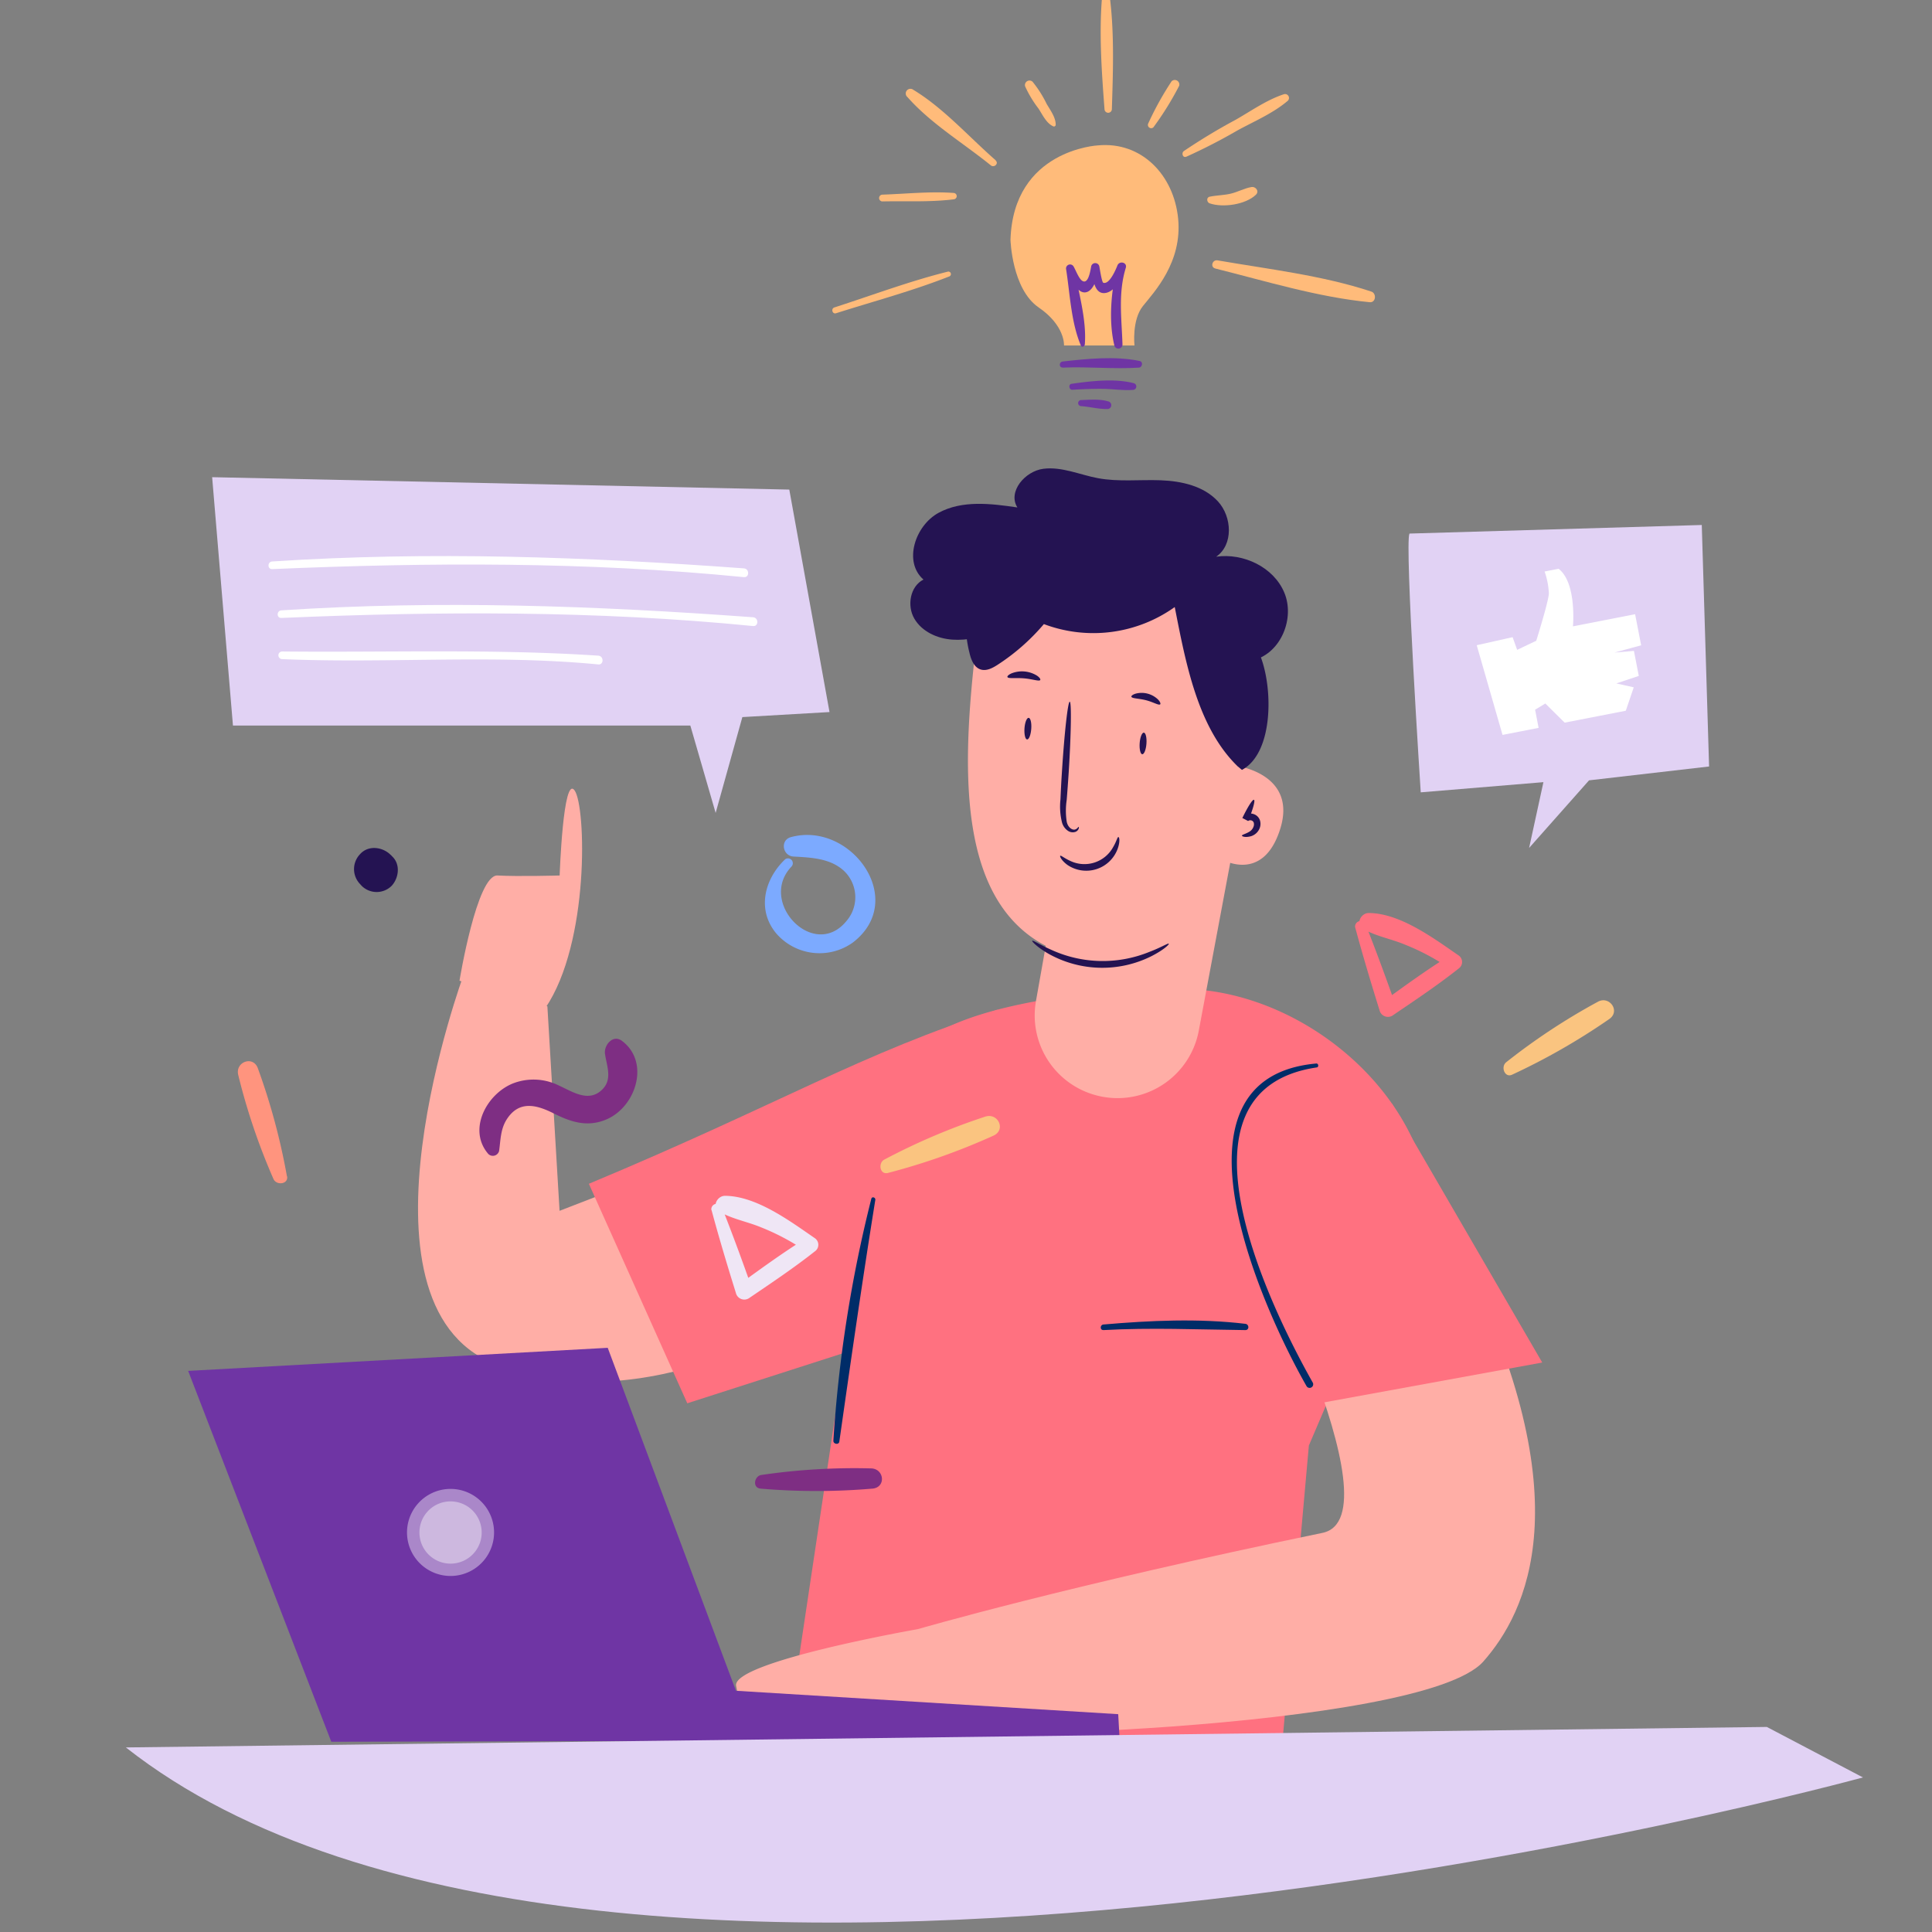 <svg id="Layer_1" data-name="Layer 1" xmlns="http://www.w3.org/2000/svg" viewBox="0 0 425.2 425.2"><rect x="0" y="0" width="425.2" height="425.2" fill="#808080" stroke="none"/><defs><style>.cls-1{fill:#7caaff;}.cls-2{fill:#ff7180;}.cls-3{fill:#fac480;}.cls-4{fill:#ff947e;}.cls-5{fill:#241352;}.cls-6{fill:#ffaea6;}.cls-7{fill:#002c68;}.cls-8{fill:#6f35a4;}.cls-14,.cls-9{fill:#fff;}.cls-9{opacity:0.41;}.cls-10{fill:#e1d2f4;}.cls-11{fill:#ffbb7a;}.cls-12{fill:#7e2e83;}.cls-13{fill:#efe6f5;}</style></defs><title>signup</title><path class="cls-1" d="M172.74,189.17c-4.5,4.32-6.22,11.05-1.92,16.24a12.6,12.6,0,0,0,16.91,2c12.18-9.41-.52-26.76-13.67-23.17-2.43.67-1.83,4.14.58,4.27,3.84.22,8,.37,11,3.06a8,8,0,0,1,.66,11.12c-7.16,8.81-19.61-4.16-12.08-12a1.07,1.07,0,0,0-1.51-1.51Z"/><path class="cls-2" d="M298.24,204.05c1.65,6.13,3.47,12.19,5.36,18.25a1.91,1.91,0,0,0,3.08,1.06c4.93-3.34,9.85-6.63,14.52-10.34a1.75,1.75,0,0,0-.19-2.75c-5.46-3.75-12.84-9.29-19.77-9.33-1.76,0-3,2.48-1.21,3.51,2.8,1.61,6.15,2.18,9.14,3.43a49.65,49.65,0,0,1,9.91,5.29c.06-1,.13-2,.2-3-5.21,3.21-10.12,6.81-15.08,10.39l2.93.59c-2.12-6-4.29-11.92-6.63-17.82a1.21,1.21,0,0,0-2.26.74Z"/><path class="cls-3" d="M332.81,236.51a143.56,143.56,0,0,0,21.41-12.27c2.42-1.74,0-5.13-2.52-3.79a139.47,139.47,0,0,0-20.21,13.33c-1.26,1-.33,3.52,1.32,2.73Z"/><path class="cls-4" d="M63.15,258.88a142.7,142.7,0,0,0-6.42-23.82c-1.07-2.79-4.95-1.35-4.31,1.47a140,140,0,0,0,7.76,22.93c.62,1.47,3.32,1.22,3-.58Z"/><path class="cls-5" d="M86.19,188.33l-.41-.37C84,186.36,81,186,79.23,188a4.74,4.74,0,0,0,0,6.55l.37.41a4.68,4.68,0,0,0,6.59,0c1.63-1.76,2-4.87,0-6.59Z"/><path class="cls-2" d="M281.31,393.73s-76.94,17.9-107.85-13l11.06-73.83c3.36-21.21,1.36-62,17.61-76.52a27.92,27.92,0,0,1,6.17-4.2c11.4-5.51,31.68-8.48,51.15-8.56,23.66-.09,48,17.8,54.21,40.62l-25.6,59.89Z"/><path class="cls-6" d="M273.7,267.44s34.47,66.39,17.35,69.92c-56.29,11.63-89,21.17-89,21.17l-2.87,21.87c.84,3.3,113.9.44,127.29-14.75,9.46-10.72,22-35.51-4.71-89.16l-8.13-18.25Z"/><path class="cls-6" d="M209,233.24l-85.85,33.24-2.68-45-18.38-7.1s-26.65,72.28,6.67,85.74,70.89-11.41,70.89-11.41Z"/><path class="cls-2" d="M219.6,222.21c-30,9.54-47.84,20.73-90,38.32l21.66,48.31,37.34-12Z"/><polyline class="cls-2" points="268.54 258.24 290.31 308.84 339.42 299.87 306.34 242.89 267.17 258.24"/><path class="cls-7" d="M242.84,292.73c10.46-.58,20.79-.12,31.24,0,.92,0,.86-1.28,0-1.38-10.29-1.23-20.93-.74-31.24.15-.77.07-.79,1.27,0,1.22Z"/><path class="cls-7" d="M289.69,234.06c-35.33,3.19-11.17,55.29-2.11,71.06a.79.79,0,0,0,1.36-.79c-9-15.94-33.09-64.42.87-69.41.48-.07.37-.91-.12-.86Z"/><path class="cls-7" d="M191.76,263.84a293.35,293.35,0,0,0-8.35,53.26c0,.74,1.2.93,1.31.18,2.53-17.76,5.07-35.48,7.92-53.19.09-.57-.74-.83-.88-.25Z"/><path class="cls-5" d="M274.46,167.6l1.63-22.38c5.86-1.65,8.91-9.16,6.57-14.78s-9-8.78-15-7.92c3.81-2.59,3.51-8.78.39-12.17s-8-4.48-12.62-4.65-9.26.38-13.79-.46c-4-.75-7.94-2.58-12-2.07s-7.91,5.06-5.73,8.51c-5.84-.86-12.15-1.64-17.34,1.18s-7.79,10.82-3.33,14.69c-2.95,1.5-3.68,5.76-2,8.62s5.05,4.37,8.34,4.6,6.57-.6,9.77-1.42"/><path class="cls-6" d="M273.51,153.09l-1.18,15.51s13.19,1.78,9.43,13.81S269,189.17,269,189.17s-2.25,30.82-33.82,21.05c-25.13-7.78-23.59-40.32-20.4-68.05a18.56,18.56,0,0,1,22-16.07l19,3.7A22,22,0,0,1,273.51,153.09Z"/><path class="cls-6" d="M272.33,181.47l-8.5,45.37a18.19,18.19,0,0,1-22.11,14.34h0A18.19,18.19,0,0,1,228,220.3l4.61-26Z"/><path class="cls-5" d="M237.41,182c.05,0,.05.14,0,.36a1.26,1.26,0,0,1-.75.73,1.89,1.89,0,0,1-1.68-.28,3.27,3.27,0,0,1-1.24-1.76,14.4,14.4,0,0,1-.35-5.12c.08-1.86.18-3.9.32-6,.54-8.58,1.31-15.52,1.72-15.5s.31,7-.23,15.59c-.14,2.15-.29,4.19-.44,6.05a15.85,15.85,0,0,0,0,4.73c.23,1.26,1.15,1.88,1.75,1.78S237.31,181.9,237.41,182Z"/><path class="cls-5" d="M227.17,207.05c.14-.19,1.62.84,4.23,2a27.19,27.19,0,0,0,21.52.46c2.65-1,4.18-2,4.31-1.82s-1.22,1.43-3.88,2.78a24.19,24.19,0,0,1-22.42-.47C228.33,208.54,227.06,207.19,227.17,207.05Z"/><path class="cls-5" d="M233.34,188.35c.17-.15.87.52,2.19,1.11A7.2,7.2,0,0,0,245,186.4c.74-1.25.91-2.2,1.14-2.18s.4,1.05-.18,2.63a7.36,7.36,0,0,1-11,3.53C233.63,189.43,233.19,188.45,233.34,188.35Z"/><path class="cls-5" d="M273.33,183.91c0-.22.76-.34,1.64-.87a2.11,2.11,0,0,0,.95-1.23,1.37,1.37,0,0,0,0-.78.8.8,0,0,0-1.23-.34l-1.27-.66c1.19-2.45,2.25-4.15,2.56-4s-.23,2.06-1.25,4.59l-1.27-.66a1.85,1.85,0,0,1,1.16-.85,2.24,2.24,0,0,1,1.38.09,2.15,2.15,0,0,1,1.31,1.4,2.62,2.62,0,0,1-.07,1.65,3,3,0,0,1-.8,1.16,3.13,3.13,0,0,1-1,.59C274.1,184.41,273.32,184.08,273.33,183.91Z"/><path class="cls-5" d="M249,153.34c-.05-.19.28-.48.94-.68a5.18,5.18,0,0,1,4.92,1.29c.47.49.62.92.48,1.06-.31.29-1.52-.5-3.15-.91S249.14,153.75,249,153.34Z"/><path class="cls-5" d="M221.72,149c-.07-.19.26-.53.94-.82a6.26,6.26,0,0,1,5.5.48c.61.4.88.8.78,1-.23.36-1.73-.22-3.61-.37S221.89,149.41,221.72,149Z"/><path class="cls-5" d="M272.33,168.6c-8.81-8.59-11.4-22.9-13.79-35a30.83,30.83,0,0,1-28.8,3.75,46.42,46.42,0,0,1-10.25,9c-1.09.7-2.39,1.37-3.63,1-1.48-.45-2.14-2.14-2.49-3.65a26,26,0,0,1,.51-14.61,17.58,17.58,0,0,1,9.82-10.52c4.92-1.91,10.47-1.08,15.59.24a86.41,86.41,0,0,1,22,9.1c6.75,3.95,13.23,9.17,16.09,16.45s2.84,21.4-4.05,25.08"/><path class="cls-5" d="M251.4,166c-.41,0-.67-1.12-.58-2.43s.51-2.36.92-2.33.67,1.12.57,2.44S251.81,166,251.4,166Z"/><path class="cls-5" d="M226.05,162.74c-.41,0-.67-1.12-.58-2.44s.51-2.35.92-2.32.67,1.11.57,2.43S226.46,162.77,226.05,162.74Z"/><path class="cls-6" d="M101.13,215.84s3.82-23.42,8.37-23.16,13.67,0,13.67,0,.76-22.27,3.29-18.72,3.33,33.5-6.43,47.88Z"/><path class="cls-6" d="M202.08,358.53S161.23,365.68,162,371a38.45,38.45,0,0,0,3.67,10.65l36.38-.86Z"/><polygon class="cls-8" points="246.41 382.91 246.1 377.26 161.97 372.11 133.75 296.63 41.41 301.71 72.91 383.33 246.41 382.91"/><path class="cls-9" d="M92.32,337.65a6.85,6.85,0,1,0,6.46-7.21A6.84,6.84,0,0,0,92.32,337.65Z"/><path class="cls-9" d="M89.59,337.8a9.58,9.58,0,1,0,9-10.1A9.59,9.59,0,0,0,89.59,337.8Z"/><path class="cls-10" d="M27.7,384.58l361.15-4.51L410,391.18S132.76,467.28,27.7,384.58Z"/><path class="cls-10" d="M310.2,117.43c-1.1,2.13,2.48,56.95,2.48,56.95l27-2.24-3.15,14.48,13.19-14.88,26.42-3.05-1.61-53.15Z"/><path class="cls-11" d="M241.62,32s-18.61.93-19.23,20.78c0,0,.31,10.85,6.2,14.88s5.58,8.38,5.58,8.38h15.51s-.62-5.59,1.86-8.69,8.68-9.61,7.75-19.22S251.23,31.08,241.62,32Z"/><path class="cls-8" d="M233.88,80.91c5.56-.26,11.19.36,16.72,0,.8,0,1.07-1.29.2-1.47-5.37-1.11-11.52-.49-16.92.12-.83.09-.87,1.36,0,1.32Z"/><path class="cls-8" d="M236,85.78c2.22-.13,4.45-.22,6.67-.2s4.48.39,6.68.23a.75.75,0,0,0,.19-1.47c-4.25-1.11-9.42-.47-13.72.13-.73.11-.56,1.35.18,1.31Z"/><path class="cls-8" d="M237.87,89.38c1.94.13,3.95.68,5.89.64a.85.85,0,0,0,.22-1.66c-1.88-.59-4.16-.38-6.11-.31a.67.67,0,0,0,0,1.33Z"/><path class="cls-8" d="M238.75,75.83c.43-5.52-1.43-11.62-2.37-17l-1.62.68c.78,1.28,2.07,5,4.06,4.84s2.82-3.8,3.11-5.29h-1.77c.39,1.7.45,5.81,3.12,5.42,2.27-.33,3.79-3.69,4.49-5.54l-1.85-.51c-1.37,5.4-2,12.23-.65,17.67a.91.91,0,0,0,1.77-.24c-.17-5.72-1-11.31.73-16.92.36-1.2-1.41-1.63-1.85-.51-.25.64-1.71,4.26-3.1,3.8-.35-.12-.81-3.35-.89-3.66a.92.92,0,0,0-1.77,0c-.2,1.1-.66,4.12-2,3.22-.76-.52-1.42-2.38-1.9-3.17a.89.89,0,0,0-1.62.68c.85,5.41,1.09,11.72,3.26,16.78.19.44.79.16.82-.22Z"/><path class="cls-11" d="M184,68.94c8.27-2.63,16.8-4.9,24.88-8.09a.55.55,0,0,0-.3-1.06c-8.42,2.1-16.68,5.21-24.94,7.87-.81.26-.46,1.54.36,1.28Z"/><path class="cls-11" d="M194.14,44.33c5.21-.11,10.63.19,15.8-.47a.7.7,0,0,0,0-1.39c-5.2-.39-10.59.2-15.8.37a.75.75,0,0,0,0,1.49Z"/><path class="cls-11" d="M219.14,35.28C213.28,30.17,207.68,23.8,201,19.76a1,1,0,0,0-1.26,1.63c5.12,5.81,12.3,10.12,18.32,15,.74.6,1.81-.41,1.07-1.06Z"/><path class="cls-11" d="M232.34,27.43c0-1.64-1.22-3.22-2-4.58A24.92,24.92,0,0,0,227.26,18a1,1,0,0,0-1.65,1,25,25,0,0,0,2.95,4.9c.87,1.33,1.71,3.2,3.21,3.89a.38.38,0,0,0,.57-.33Z"/><path class="cls-11" d="M244.7,24.1c.25-7.9.55-16.25-.37-24.1a.92.92,0,0,0-1.84,0c-.6,7.88,0,16.22.6,24.1a.81.81,0,0,0,1.61,0Z"/><path class="cls-11" d="M253.94,27.89a67.12,67.12,0,0,0,5.57-9,1,1,0,0,0-1.66-1,67.91,67.91,0,0,0-5.15,9.3.72.72,0,0,0,1.24.72Z"/><path class="cls-11" d="M261.09,34.49a124,124,0,0,0,11.35-5.84c3.69-2,7.82-3.76,11-6.49a.86.86,0,0,0-.84-1.43c-3.76,1.22-7.16,3.63-10.58,5.59a131,131,0,0,0-11.48,6.93c-.57.41-.24,1.56.52,1.24Z"/><path class="cls-11" d="M266.25,44.76c2.91,1,7.9.27,10.15-1.9.79-.75,0-1.86-1-1.69-1.55.27-3,1.09-4.53,1.45s-3.1.35-4.64.67c-.79.16-.65,1.24,0,1.47Z"/><path class="cls-11" d="M267.45,59.09c11,2.75,22.67,6.33,34,7.42,1.4.13,1.54-2,.32-2.35-10.67-3.54-22.73-4.94-33.81-6.86-1.15-.2-1.67,1.5-.49,1.79Z"/><path class="cls-12" d="M109.83,253.39c.36-2.46.29-4.8,1.67-7,2.74-4.31,6.63-3.23,10.4-1.33s7.45,3.09,11.62,1.28c6.51-2.82,9.57-12.64,3.35-17.27-2-1.49-4,1-3.72,2.87.37,2.64,1.69,5.55-.58,7.82-3,3-6.58.49-9.6-.87a12.56,12.56,0,0,0-10.1-.44c-5.8,2.35-10,10.21-5.4,15.52a1.42,1.42,0,0,0,2.36-.62Z"/><path class="cls-3" d="M195.44,258.14a143.78,143.78,0,0,0,23.26-8.23c2.69-1.27,1-5-1.8-4.18a141.33,141.33,0,0,0-22.28,9.48c-1.41.74-1,3.41.82,2.93Z"/><path class="cls-13" d="M156.59,266.29c1.65,6.13,3.47,12.18,5.36,18.24A1.91,1.91,0,0,0,165,285.6c4.93-3.35,9.85-6.64,14.52-10.34a1.76,1.76,0,0,0-.19-2.76c-5.46-3.75-12.84-9.28-19.77-9.32-1.76,0-3,2.47-1.21,3.5,2.8,1.61,6.15,2.19,9.14,3.43a50.16,50.16,0,0,1,9.91,5.29c.07-1,.13-2,.2-3-5.21,3.21-10.12,6.81-15.08,10.4l2.93.59c-2.12-6-4.29-11.93-6.63-17.83a1.21,1.21,0,0,0-2.26.75Z"/><path class="cls-12" d="M167.36,327.62a145.17,145.17,0,0,0,24.67,0c3-.29,2.6-4.34-.28-4.45a141.69,141.69,0,0,0-24.17,1.44c-1.58.21-2.05,2.83-.22,3Z"/><path class="cls-14" d="M325,142l5.68,19.74,7.94-1.55-.77-4,2.25-1.36,4.25,4.21,13.46-2.62,1.75-5.15-3.83-.86,4.94-1.65-1.07-5.51-4.28.37,5.87-1.6-1.33-6.84-13.68,2.67s.88-9.57-3.16-12.67l-3.08.6a16.82,16.82,0,0,1,.94,4.85c-.1,1.86-2.78,10.39-2.78,10.39l-4.2,2-1-2.79Z"/><polygon class="cls-10" points="46.69 105.02 51.27 159.68 151.93 159.68 157.5 178.91 163.38 157.82 182.56 156.71 173.71 107.75 46.69 105.02"/><path class="cls-14" d="M59.9,125.25c34.63-1.49,69.3-1.65,103.83,1.77,1.23.12,1.24-1.84,0-1.93-34.53-2.54-69.24-3.79-103.83-1.52-1.07.07-1.08,1.72,0,1.68Z"/><path class="cls-14" d="M61.92,136c34.63-1.49,69.3-1.64,103.83,1.78,1.23.12,1.24-1.84,0-1.93-34.53-2.54-69.24-3.8-103.83-1.52-1.07.07-1.08,1.72,0,1.67Z"/><path class="cls-14" d="M62.11,145.06c23.28,1,46.31-1.08,69.57,1.17,1.23.12,1.25-1.85,0-1.93-23.23-1.54-46.3-.68-69.57-.92a.84.84,0,0,0,0,1.68Z"/></svg>
